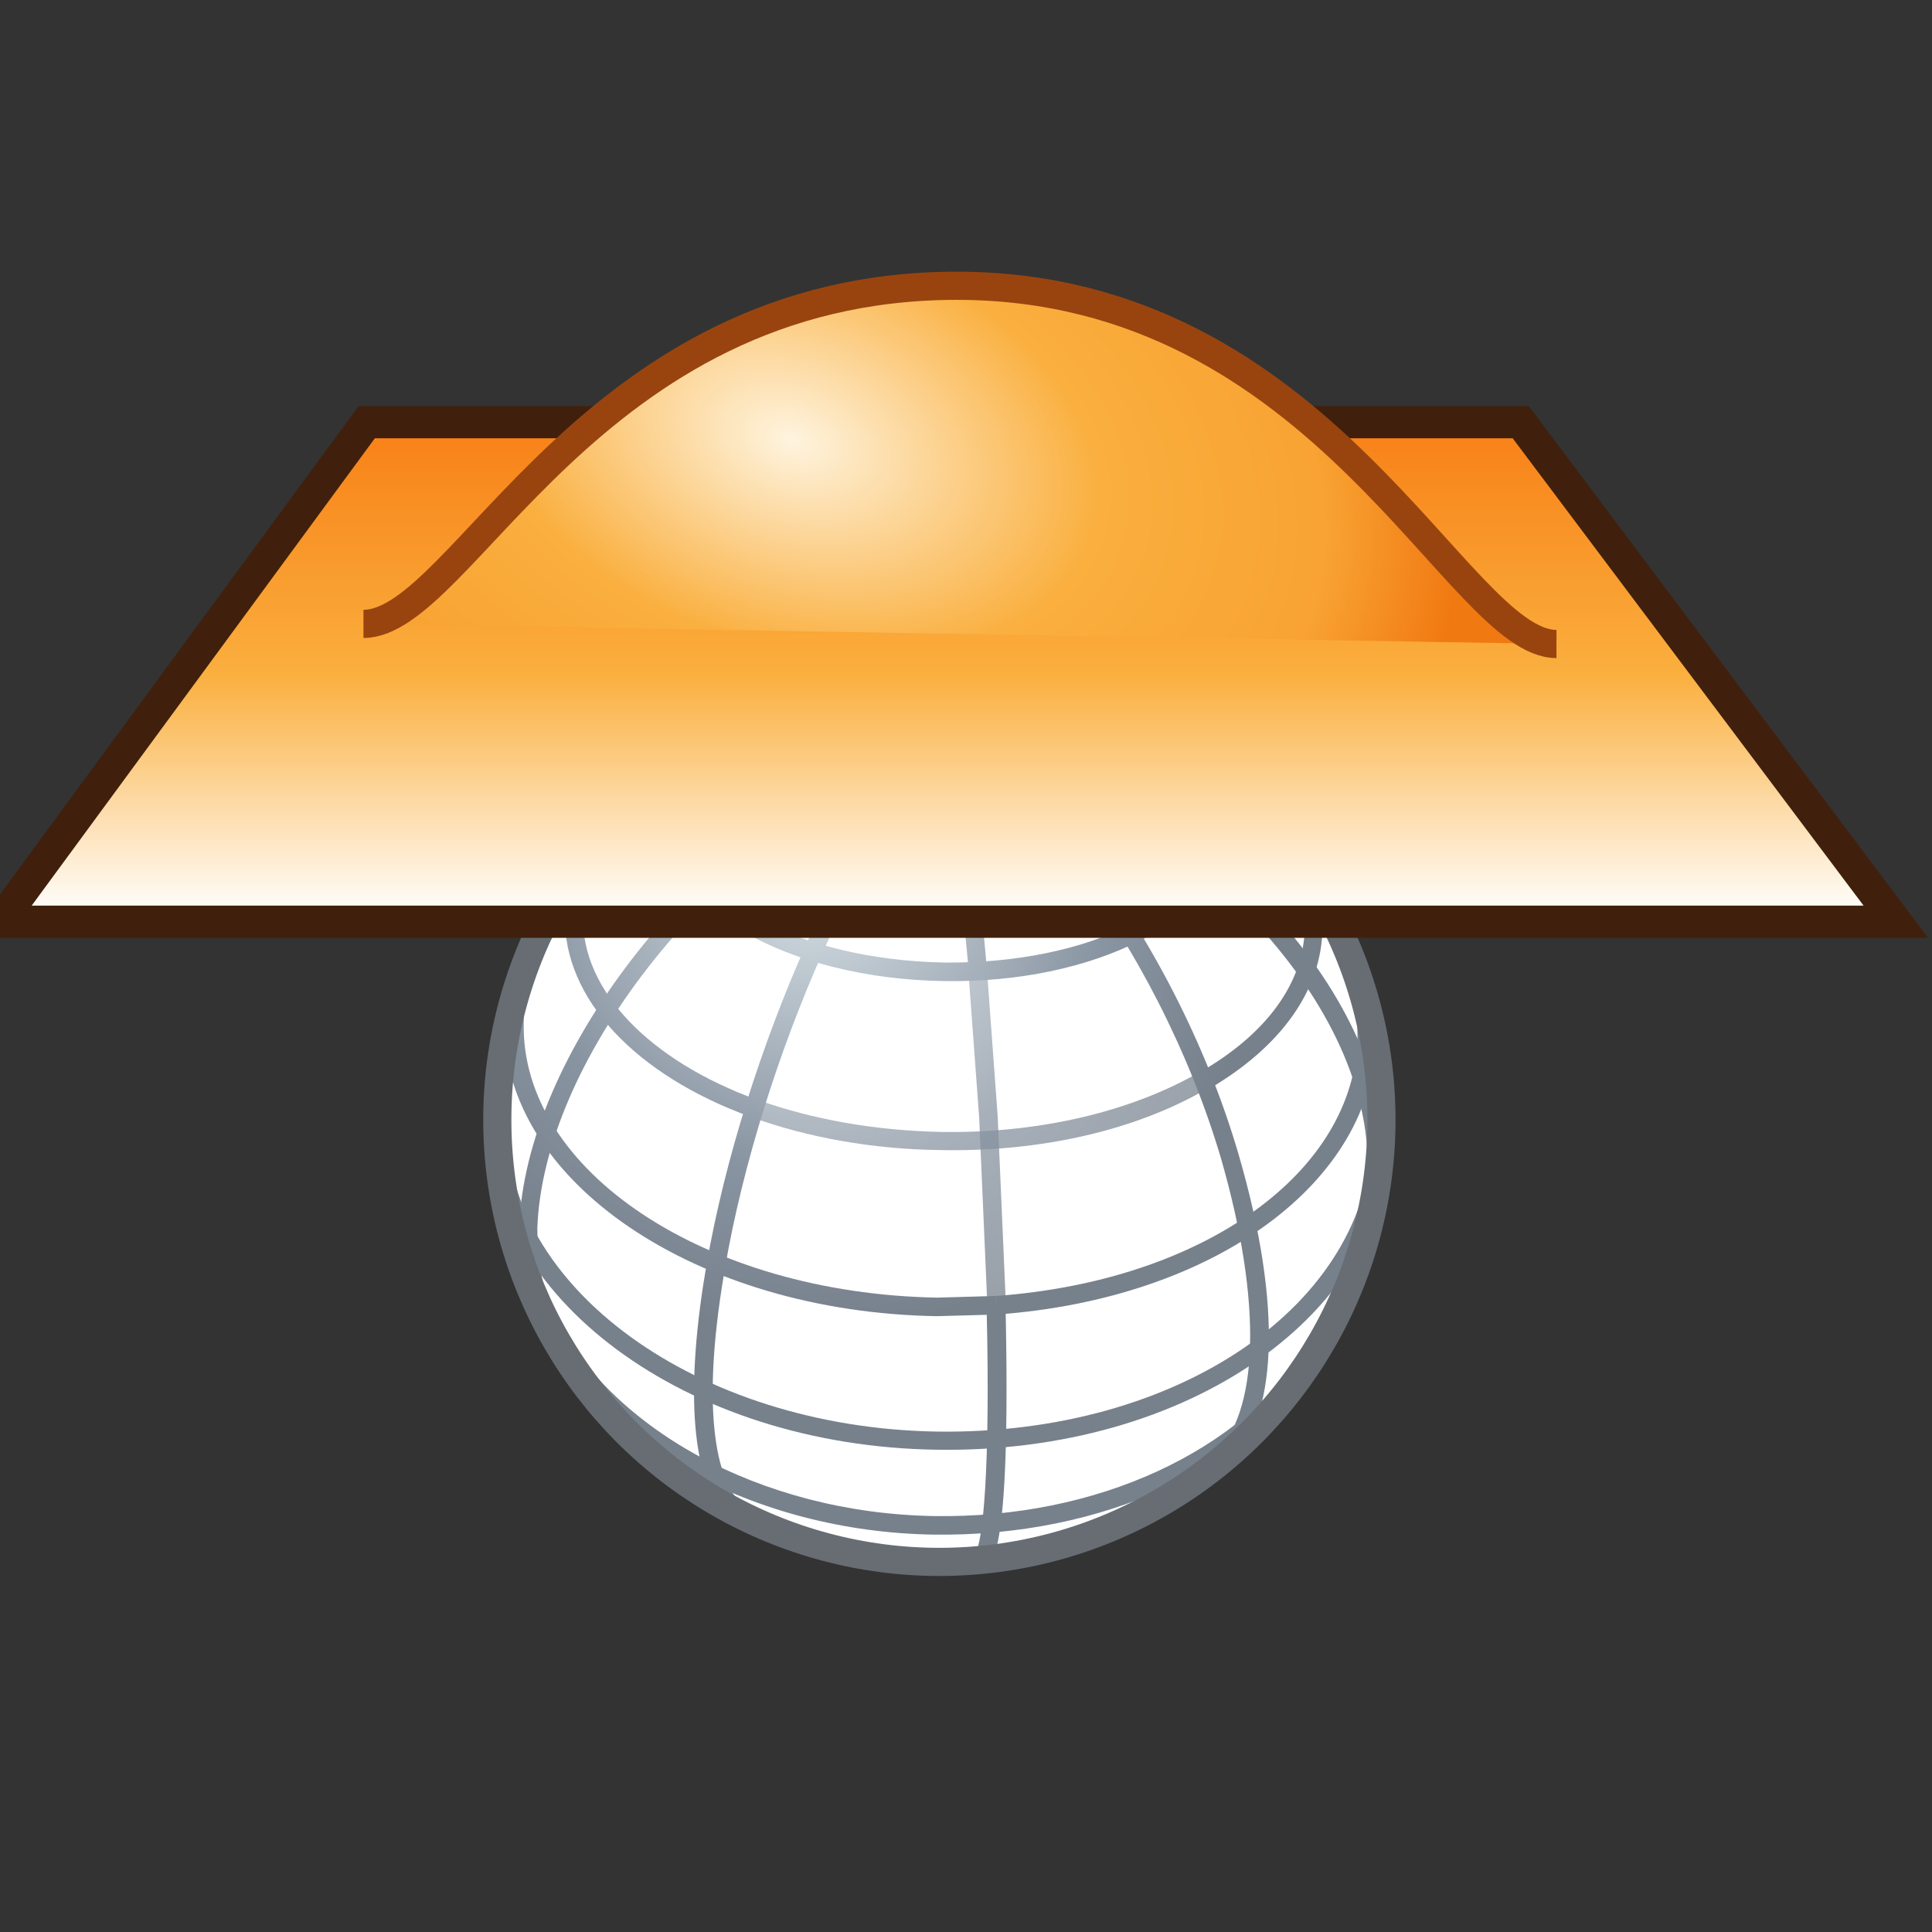 <svg xmlns="http://www.w3.org/2000/svg" width="48" height="48" xmlns:xlink="http://www.w3.org/1999/xlink"><rect width="100%" height="100%" fill="#333333" stroke="none"/><defs><radialGradient id="q" cx="1128.896" cy="188.253" r="12.435" gradientUnits="userSpaceOnUse" gradientTransform="matrix(1 .015 -.015 1 -126.445 -98.989)" fy="188.253" fx="1128.896"><stop offset="0" stop-color="#D6E1E6"/><stop offset=".579" stop-color="#8994A2"/><stop offset=".888" stop-color="#77818C"/></radialGradient><radialGradient id="p" cx="1128.898" cy="188.254" r="12.433" gradientUnits="userSpaceOnUse" gradientTransform="matrix(1 .015 -.015 1 -126.445 -98.989)" fy="188.254" fx="1128.898"><stop offset="0" stop-color="#D6E1E6"/><stop offset=".579" stop-color="#8994A2"/><stop offset=".888" stop-color="#77818C"/></radialGradient><radialGradient id="o" cx="1128.899" cy="188.25" r="12.438" gradientUnits="userSpaceOnUse" gradientTransform="matrix(1 .015 -.015 1 -126.445 -98.989)" fy="188.25" fx="1128.899"><stop offset="0" stop-color="#D6E1E6"/><stop offset=".579" stop-color="#8994A2"/><stop offset=".888" stop-color="#77818C"/></radialGradient><radialGradient id="n" cx="1128.898" cy="188.251" r="12.434" gradientUnits="userSpaceOnUse" gradientTransform="matrix(1 .015 -.015 1 -126.445 -98.989)" fy="188.251" fx="1128.898"><stop offset="0" stop-color="#D6E1E6"/><stop offset=".579" stop-color="#8994A2"/><stop offset=".888" stop-color="#77818C"/></radialGradient><radialGradient id="m" cx="1128.898" cy="188.25" r="12.435" gradientUnits="userSpaceOnUse" gradientTransform="matrix(1 .015 -.015 1 -126.445 -98.989)" fy="188.25" fx="1128.898"><stop offset="0" stop-color="#D6E1E6"/><stop offset=".579" stop-color="#8994A2"/><stop offset=".888" stop-color="#77818C"/></radialGradient><radialGradient id="l" cx="1128.898" cy="188.252" r="12.434" gradientUnits="userSpaceOnUse" gradientTransform="matrix(1 .015 -.015 1 -126.445 -98.989)" fy="188.252" fx="1128.898"><stop offset="0" stop-color="#D6E1E6"/><stop offset=".579" stop-color="#8994A2"/><stop offset=".888" stop-color="#77818C"/></radialGradient><radialGradient id="k" cx="1128.898" cy="188.247" r="12.436" gradientUnits="userSpaceOnUse" gradientTransform="matrix(1 .015 -.015 1 -126.445 -98.989)" fy="188.247" fx="1128.898"><stop offset="0" stop-color="#D6E1E6"/><stop offset=".579" stop-color="#8994A2"/><stop offset=".888" stop-color="#77818C"/></radialGradient><radialGradient id="j" cx="1128.898" cy="188.251" r="12.433" gradientUnits="userSpaceOnUse" gradientTransform="matrix(1 .015 -.015 1 -126.445 -98.989)" fy="188.251" fx="1128.898"><stop offset="0" stop-color="#D6E1E6"/><stop offset=".579" stop-color="#8994A2"/><stop offset=".888" stop-color="#77818C"/></radialGradient><radialGradient id="i" cx="1128.897" cy="188.253" r="12.435" gradientUnits="userSpaceOnUse" gradientTransform="matrix(1 .015 -.015 1 -126.445 -98.989)" fy="188.253" fx="1128.897"><stop offset="0" stop-color="#D6E1E6"/><stop offset=".579" stop-color="#8994A2"/><stop offset=".888" stop-color="#77818C"/></radialGradient><radialGradient id="h" cx="1128.898" cy="188.251" r="12.434" gradientUnits="userSpaceOnUse" gradientTransform="matrix(1 .015 -.015 1 -126.445 -98.989)" fy="188.251" fx="1128.898"><stop offset="0" stop-color="#D6E1E6"/><stop offset=".579" stop-color="#8994A2"/><stop offset=".888" stop-color="#77818C"/></radialGradient><radialGradient id="g" cx="1128.899" cy="188.251" r="12.432" gradientUnits="userSpaceOnUse" gradientTransform="matrix(1 .015 -.015 1 -126.445 -98.989)" fy="188.251" fx="1128.899"><stop offset="0" stop-color="#D6E1E6"/><stop offset=".579" stop-color="#8994A2"/><stop offset=".888" stop-color="#77818C"/></radialGradient><radialGradient id="f" cx="1128.898" cy="188.252" r="12.436" gradientUnits="userSpaceOnUse" gradientTransform="matrix(1 .015 -.015 1 -126.445 -98.989)" fy="188.252" fx="1128.898"><stop offset="0" stop-color="#D6E1E6"/><stop offset=".579" stop-color="#8994A2"/><stop offset=".888" stop-color="#77818C"/></radialGradient><radialGradient id="e" cx="1128.899" cy="188.251" r="12.434" gradientUnits="userSpaceOnUse" gradientTransform="matrix(1 .015 -.015 1 -126.445 -98.989)" fy="188.251" fx="1128.899"><stop offset="0" stop-color="#D6E1E6"/><stop offset=".579" stop-color="#8994A2"/><stop offset=".888" stop-color="#77818C"/></radialGradient><radialGradient id="d" cx="1128.898" cy="188.252" r="12.434" gradientUnits="userSpaceOnUse" gradientTransform="matrix(1 .015 -.015 1 -126.445 -98.989)" fy="188.252" fx="1128.898"><stop offset="0" stop-color="#D6E1E6"/><stop offset=".579" stop-color="#8994A2"/><stop offset=".888" stop-color="#77818C"/></radialGradient><radialGradient id="c" cx="1128.898" cy="188.252" r="12.434" gradientUnits="userSpaceOnUse" gradientTransform="matrix(1 .015 -.015 1 -126.445 -98.989)" fy="188.252" fx="1128.898"><stop offset="0" stop-color="#D6E1E6"/><stop offset=".579" stop-color="#8994A2"/><stop offset=".888" stop-color="#77818C"/></radialGradient><radialGradient id="b" cx="1128.898" cy="188.252" r="12.435" gradientUnits="userSpaceOnUse" gradientTransform="matrix(1 .015 -.015 1 -126.445 -98.989)" fy="188.252" fx="1128.898"><stop offset="0" stop-color="#D6E1E6"/><stop offset=".579" stop-color="#8994A2"/><stop offset=".888" stop-color="#77818C"/></radialGradient><radialGradient id="a" cx="1128.898" cy="188.252" r="12.434" gradientUnits="userSpaceOnUse" gradientTransform="matrix(1 .015 -.015 1 -126.445 -98.989)" fy="188.252" fx="1128.898"><stop offset="0" stop-color="#D6E1E6"/><stop offset=".579" stop-color="#8994A2"/><stop offset=".888" stop-color="#77818C"/></radialGradient><linearGradient id="r" x1="1002.862" x2="1002.862" y1="107.147" y2="95.182" gradientUnits="userSpaceOnUse"><stop offset="0" stop-color="#fff"/><stop offset=".489" stop-color="#FAAF3E"/><stop offset="1" stop-color="#F88017"/></linearGradient><radialGradient id="s" cx="1252.482" cy="95.422" r="14.495" gradientUnits="userSpaceOnUse" gradientTransform="matrix(.879 0 0 1 -1079.76 -92.799)" fy="95.422" fx="1252.482"><stop offset=".006" stop-color="#FEF3DD"/><stop offset=".466" stop-color="#FAAF3E"/><stop offset=".803" stop-color="#F8A333"/><stop offset="1" stop-color="#F17912"/></radialGradient><radialGradient id="t" cx="1128.898" cy="188.252" r="12.434" xlink:href="#a" gradientUnits="userSpaceOnUse" gradientTransform="matrix(1 .015 -.015 1 -126.445 -98.989)" fx="1128.898" fy="188.252"/><radialGradient id="u" cx="1128.898" cy="188.252" r="12.435" xlink:href="#b" gradientUnits="userSpaceOnUse" gradientTransform="matrix(1 .015 -.015 1 -126.445 -98.989)" fx="1128.898" fy="188.252"/><radialGradient id="v" cx="1128.898" cy="188.252" r="12.434" xlink:href="#c" gradientUnits="userSpaceOnUse" gradientTransform="matrix(1 .015 -.015 1 -126.445 -98.989)" fx="1128.898" fy="188.252"/><radialGradient id="w" cx="1128.898" cy="188.252" r="12.434" xlink:href="#d" gradientUnits="userSpaceOnUse" gradientTransform="matrix(1 .015 -.015 1 -126.445 -98.989)" fx="1128.898" fy="188.252"/><radialGradient id="x" cx="1128.899" cy="188.251" r="12.434" xlink:href="#e" gradientUnits="userSpaceOnUse" gradientTransform="matrix(1 .015 -.015 1 -126.445 -98.989)" fx="1128.899" fy="188.251"/><radialGradient id="y" cx="1128.898" cy="188.252" r="12.436" xlink:href="#f" gradientUnits="userSpaceOnUse" gradientTransform="matrix(1 .015 -.015 1 -126.445 -98.989)" fx="1128.898" fy="188.252"/><radialGradient id="z" cx="1128.899" cy="188.251" r="12.432" xlink:href="#g" gradientUnits="userSpaceOnUse" gradientTransform="matrix(1 .015 -.015 1 -126.445 -98.989)" fx="1128.899" fy="188.251"/><radialGradient id="A" cx="1128.898" cy="188.251" r="12.434" xlink:href="#h" gradientUnits="userSpaceOnUse" gradientTransform="matrix(1 .015 -.015 1 -126.445 -98.989)" fx="1128.898" fy="188.251"/><radialGradient id="B" cx="1128.897" cy="188.253" r="12.435" xlink:href="#i" gradientUnits="userSpaceOnUse" gradientTransform="matrix(1 .015 -.015 1 -126.445 -98.989)" fx="1128.897" fy="188.253"/><radialGradient id="C" cx="1128.898" cy="188.251" r="12.433" xlink:href="#j" gradientUnits="userSpaceOnUse" gradientTransform="matrix(1 .015 -.015 1 -126.445 -98.989)" fx="1128.898" fy="188.251"/><radialGradient id="D" cx="1128.898" cy="188.247" r="12.436" xlink:href="#k" gradientUnits="userSpaceOnUse" gradientTransform="matrix(1 .015 -.015 1 -126.445 -98.989)" fx="1128.898" fy="188.247"/><radialGradient id="E" cx="1128.898" cy="188.252" r="12.434" xlink:href="#l" gradientUnits="userSpaceOnUse" gradientTransform="matrix(1 .015 -.015 1 -126.445 -98.989)" fx="1128.898" fy="188.252"/><radialGradient id="F" cx="1128.898" cy="188.25" r="12.435" xlink:href="#m" gradientUnits="userSpaceOnUse" gradientTransform="matrix(1 .015 -.015 1 -126.445 -98.989)" fx="1128.898" fy="188.25"/><radialGradient id="G" cx="1128.898" cy="188.251" r="12.434" xlink:href="#n" gradientUnits="userSpaceOnUse" gradientTransform="matrix(1 .015 -.015 1 -126.445 -98.989)" fx="1128.898" fy="188.251"/><radialGradient id="H" cx="1128.899" cy="188.25" r="12.438" xlink:href="#o" gradientUnits="userSpaceOnUse" gradientTransform="matrix(1 .015 -.015 1 -126.445 -98.989)" fx="1128.899" fy="188.25"/><radialGradient id="I" cx="1128.898" cy="188.254" r="12.433" xlink:href="#p" gradientUnits="userSpaceOnUse" gradientTransform="matrix(1 .015 -.015 1 -126.445 -98.989)" fx="1128.898" fy="188.254"/><radialGradient id="J" cx="1128.896" cy="188.253" r="12.435" xlink:href="#q" gradientUnits="userSpaceOnUse" gradientTransform="matrix(1 .015 -.015 1 -126.445 -98.989)" fx="1128.896" fy="188.253"/><linearGradient id="K" x1="1002.862" x2="1002.862" y1="107.147" y2="95.182" xlink:href="#r" gradientUnits="userSpaceOnUse"/><radialGradient id="L" cx="1249.743" cy="96.071" r="14.495" xlink:href="#s" gradientUnits="userSpaceOnUse" gradientTransform="matrix(1.115 .355 -.233 .732 -1351.403 -503.051)" fx="1249.743" fy="96.071"/></defs><g><g transform="matrix(1.024 0 0 1.024 -1003.38 -86.975)"><circle cx="1002.655" cy="112.106" r="10.726" fill="#fff"/><g><radialGradient cx="1128.898" cy="188.252" r="12.434" gradientUnits="userSpaceOnUse" gradientTransform="matrix(1 .015 -.015 1 -126.445 -98.989)" fy="188.252" fx="1128.898"><stop offset="0" stop-color="#D6E1E6"/><stop offset=".579" stop-color="#8994A2"/><stop offset=".888" stop-color="#77818C"/></radialGradient><path fill="url(#t)" d="M1001.44 103.08c-4.8 2.27-8.84 7.5-8.98 11.64-.02.77.08 1.46.32 2.07l.42-.18c-.2-.55-.3-1.18-.3-1.88.15-4 4.06-9.05 8.73-11.25 2.28-1.1 4.46-1.33 5.96-.67l.17-.4c-1.65-.74-3.9-.5-6.33.65z"/></g><g><radialGradient cx="1128.898" cy="188.252" r="12.435" gradientUnits="userSpaceOnUse" gradientTransform="matrix(1 .015 -.015 1 -126.445 -98.989)" fy="188.252" fx="1128.898"><stop offset="0" stop-color="#D6E1E6"/><stop offset=".579" stop-color="#8994A2"/><stop offset=".888" stop-color="#77818C"/></radialGradient><path fill="url(#u)" d="M1002.74 102.47c-5.14.2-9.6 3-10.63 6.67l.45.12c.95-3.42 5.34-6.14 10.2-6.34 3.95-.16 7.45 1.34 8.93 3.82l.4-.24c-1.58-2.6-5.24-4.2-9.34-4.03z"/></g><g><radialGradient cx="1128.898" cy="188.252" r="12.434" gradientUnits="userSpaceOnUse" gradientTransform="matrix(1 .015 -.015 1 -126.445 -98.989)" fy="188.252" fx="1128.898"><stop offset="0" stop-color="#D6E1E6"/><stop offset=".579" stop-color="#8994A2"/><stop offset=".888" stop-color="#77818C"/></radialGradient><path fill="url(#v)" d="M995.36 103.94l.32.32c1.6-1.6 4.46-2.07 7.5-1.26 5.13 1.4 9.56 5.77 9.85 9.76l-.05 1.25.45.1.05-1.38c-.3-4.23-4.8-8.7-10.2-10.15-3.18-.86-6.22-.34-7.92 1.37z"/></g><g><radialGradient cx="1128.898" cy="188.252" r="12.434" gradientUnits="userSpaceOnUse" gradientTransform="matrix(1 .015 -.015 1 -126.445 -98.989)" fy="188.252" fx="1128.898"><stop offset="0" stop-color="#D6E1E6"/><stop offset=".579" stop-color="#8994A2"/><stop offset=".888" stop-color="#77818C"/></radialGradient><path fill="url(#w)" d="M999.54 101.6l.13.44c.4-.13.9-.12 1.45.03 3.07.83 6.83 5.76 8.37 10.98 1 3.48.94 6.18-.2 7.22l.3.33c1.3-1.17 1.4-3.97.32-7.67-1.57-5.36-5.47-10.43-8.7-11.3-.62-.17-1.2-.17-1.68-.02z"/></g><g><radialGradient cx="1128.899" cy="188.251" r="12.434" gradientUnits="userSpaceOnUse" gradientTransform="matrix(1 .015 -.015 1 -126.445 -98.989)" fy="188.251" fx="1128.899"><stop offset="0" stop-color="#D6E1E6"/><stop offset=".579" stop-color="#8994A2"/><stop offset=".888" stop-color="#77818C"/></radialGradient><path fill="url(#x)" d="M1002.78 102.43c-2.44 2.46-5.07 8.6-5.85 13.65-.48 3.1-.2 5.23.82 5.82l.23-.4c-.64-.36-1.13-1.97-.6-5.35.76-4.98 3.34-11 5.72-13.4.7-.7 1.24-1 1.68-.92l.08-.45c-.6-.1-1.27.24-2.08 1.05z"/></g><g><radialGradient cx="1128.898" cy="188.252" r="12.436" gradientUnits="userSpaceOnUse" gradientTransform="matrix(1 .015 -.015 1 -126.445 -98.989)" fy="188.252" fx="1128.898"><stop offset="0" stop-color="#D6E1E6"/><stop offset=".579" stop-color="#8994A2"/><stop offset=".888" stop-color="#77818C"/></radialGradient><path fill="url(#y)" d="M999.08 103.24c-.02 1.1 1.62 2 3.72 2.03 2.1.04 3.77-.8 3.8-1.9 0-1.12-1.63-2.02-3.74-2.05-2.1-.03-3.76.8-3.78 1.92zm.45 0c0-.82 1.54-1.5 3.33-1.47 1.8.03 3.3.75 3.27 1.58 0 .83-1.53 1.5-3.32 1.47-1.78-.03-3.28-.75-3.27-1.57z"/></g><g><radialGradient cx="1128.899" cy="188.251" r="12.432" gradientUnits="userSpaceOnUse" gradientTransform="matrix(1 .015 -.015 1 -126.445 -98.989)" fy="188.251" fx="1128.899"><stop offset="0" stop-color="#D6E1E6"/><stop offset=".579" stop-color="#8994A2"/><stop offset=".888" stop-color="#77818C"/></radialGradient><path fill="url(#z)" d="M998.1 102.17c-1.36.7-2.13 1.64-2.14 2.67-.03 2.1 3 3.84 6.8 3.9 1.8.03 3.5-.33 4.8-1 1.33-.7 2.08-1.65 2.1-2.7.02-2.02-3.08-3.8-6.8-3.85-1.76-.03-3.45.3-4.75.97zm-1.7 2.68c.03-.86.7-1.66 1.9-2.27 1.23-.62 2.9-.96 4.56-.93 3.4.05 6.37 1.64 6.34 3.4 0 .86-.67 1.68-1.86 2.3-1.22.63-2.85.96-4.58.94-3.53-.07-6.38-1.6-6.35-3.45z"/></g><g><radialGradient cx="1128.898" cy="188.251" r="12.434" gradientUnits="userSpaceOnUse" gradientTransform="matrix(1 .015 -.015 1 -126.445 -98.989)" fy="188.251" fx="1128.898"><stop offset="0" stop-color="#D6E1E6"/><stop offset=".579" stop-color="#8994A2"/><stop offset=".888" stop-color="#77818C"/></radialGradient><path fill="url(#A)" d="M992.1 109.75c-.05 3.84 4.66 7.03 10.5 7.12l1.45-.04-.03-.45-1.42.04c-5.6-.1-10.1-3.07-10.03-6.66 0-.4.08-.84.22-1.25l-.44-.14c-.15.46-.24.93-.25 1.4z"/></g><g><radialGradient cx="1128.897" cy="188.253" r="12.435" gradientUnits="userSpaceOnUse" gradientTransform="matrix(1 .015 -.015 1 -126.445 -98.989)" fy="188.253" fx="1128.897"><stop offset="0" stop-color="#D6E1E6"/><stop offset=".579" stop-color="#8994A2"/><stop offset=".888" stop-color="#77818C"/></radialGradient><path fill="url(#B)" d="M1012.5 108.5c.2.5.3 1.04.3 1.58-.05 3.3-3.75 5.94-8.78 6.3l.03.45c5.28-.38 9.15-3.22 9.2-6.75 0-.6-.1-1.18-.3-1.75l-.44.16z"/></g><g><radialGradient cx="1128.898" cy="188.251" r="12.433" gradientUnits="userSpaceOnUse" gradientTransform="matrix(1 .015 -.015 1 -126.445 -98.989)" fy="188.251" fx="1128.898"><stop offset="0" stop-color="#D6E1E6"/><stop offset=".579" stop-color="#8994A2"/><stop offset=".888" stop-color="#77818C"/></radialGradient><path fill="url(#C)" d="M1013.16 112.42c-.06 4.15-4.7 7.34-10.58 7.25-5.8-.1-10.5-3.5-10.43-7.58l-.45-.02c-.07 4.34 4.8 7.95 10.88 8.04 6.12.1 10.97-3.3 11.04-7.7h-.46z"/></g><g><radialGradient cx="1128.898" cy="188.247" r="12.436" gradientUnits="userSpaceOnUse" gradientTransform="matrix(1 .015 -.015 1 -126.445 -98.989)" fy="188.247" fx="1128.898"><stop offset="0" stop-color="#D6E1E6"/><stop offset=".579" stop-color="#8994A2"/><stop offset=".888" stop-color="#77818C"/></radialGradient><path fill="url(#D)" d="M992.75 116.8c1.5 3.14 5.4 5.3 9.76 5.37 4.12.06 7.77-1.63 9.54-4.4l-.38-.25c-1.7 2.65-5.2 4.26-9.14 4.2-4.2-.07-7.95-2.12-9.36-5.12l-.4.2z"/></g><g><radialGradient cx="1128.898" cy="188.252" r="12.434" gradientUnits="userSpaceOnUse" gradientTransform="matrix(1 .015 -.015 1 -126.445 -98.989)" fy="188.252" fx="1128.898"><stop offset="0" stop-color="#D6E1E6"/><stop offset=".579" stop-color="#8994A2"/><stop offset=".888" stop-color="#77818C"/></radialGradient><path fill="url(#E)" d="M1003.8 116.63c.1 4-.1 5.76-.27 5.97l.13.4c.24 0 .74-.04.6-6.38h-.45z"/></g><g><radialGradient cx="1128.898" cy="188.25" r="12.435" gradientUnits="userSpaceOnUse" gradientTransform="matrix(1 .015 -.015 1 -126.445 -98.989)" fy="188.25" fx="1128.898"><stop offset="0" stop-color="#D6E1E6"/><stop offset=".579" stop-color="#8994A2"/><stop offset=".888" stop-color="#77818C"/></radialGradient><path fill="url(#F)" d="M1003.36 108.52l.26 3.53.2 4.58h.45l-.2-4.6-.26-3.55-.44.04z" opacity=".75"/></g><g><radialGradient cx="1128.898" cy="188.251" r="12.434" gradientUnits="userSpaceOnUse" gradientTransform="matrix(1 .015 -.015 1 -126.445 -98.989)" fy="188.251" fx="1128.898"><stop offset="0" stop-color="#D6E1E6"/><stop offset=".579" stop-color="#8994A2"/><stop offset=".888" stop-color="#77818C"/></radialGradient><path fill="url(#G)" d="M1002.35 101.16l-.08.42c.2.2.68 2.28 1.1 6.94l.44-.04c-.64-7.37-1.23-7.33-1.45-7.32z"/></g><g><radialGradient cx="1128.899" cy="188.25" r="12.438" gradientUnits="userSpaceOnUse" gradientTransform="matrix(1 .015 -.015 1 -126.445 -98.989)" fy="188.25" fx="1128.899"><stop offset="0" stop-color="#D6E1E6"/><stop offset=".579" stop-color="#8994A2"/><stop offset=".888" stop-color="#77818C"/></radialGradient><path fill="url(#H)" d="M993.57 107.18c-.03 1.98 1.7 3.84 4.52 4.86l.14-.42c-2.63-.96-4.25-2.66-4.22-4.43 0-.8.45-1.73 1.15-2.45l-.33-.32c-.78.82-1.25 1.85-1.27 2.75z"/></g><g opacity=".75"><radialGradient cx="1128.898" cy="188.254" r="12.433" gradientUnits="userSpaceOnUse" gradientTransform="matrix(1 .015 -.015 1 -126.445 -98.989)" fy="188.254" fx="1128.898"><stop offset="0" stop-color="#D6E1E6"/><stop offset=".579" stop-color="#8994A2"/><stop offset=".888" stop-color="#77818C"/></radialGradient><path fill="url(#I)" d="M1002.7 112.4c-1.58-.03-3.12-.3-4.46-.78l-.15.42c1.38.5 2.96.78 4.58.8 2.45.05 4.76-.48 6.5-1.5l-.22-.38c-1.68.96-3.9 1.48-6.27 1.44z"/></g><g><radialGradient cx="1128.896" cy="188.253" r="12.435" gradientUnits="userSpaceOnUse" gradientTransform="matrix(1 .015 -.015 1 -126.445 -98.989)" fy="188.253" fx="1128.896"><stop offset="0" stop-color="#D6E1E6"/><stop offset=".579" stop-color="#8994A2"/><stop offset=".888" stop-color="#77818C"/></radialGradient><path fill="url(#J)" d="M1010.42 105.04c.73.76 1.1 1.6 1.1 2.42-.03 1.33-.93 2.57-2.56 3.5l.23.4c1.75-1.02 2.74-2.4 2.76-3.9.02-.93-.4-1.88-1.22-2.73l-.32.3z"/></g><circle cx="1002.655" cy="112.106" r="10.726" fill="none" stroke="#676d73" stroke-width=".683"/></g><path fill="url(#K)" stroke="#40200c" stroke-width=".781" d="M1025.86 107.3h-46l8.9-12.12h28l9.1 12.12z" transform="matrix(1.024 0 0 1.024 -1003.38 -86.975)"/><path fill="url(#L)" stroke="#99440f" stroke-width=".7" d="M38.67 16c-2.45 0-5.77-8.9-14.9-8.9-9.14 0-12.28 8.4-14.74 8.4"/></g></svg>